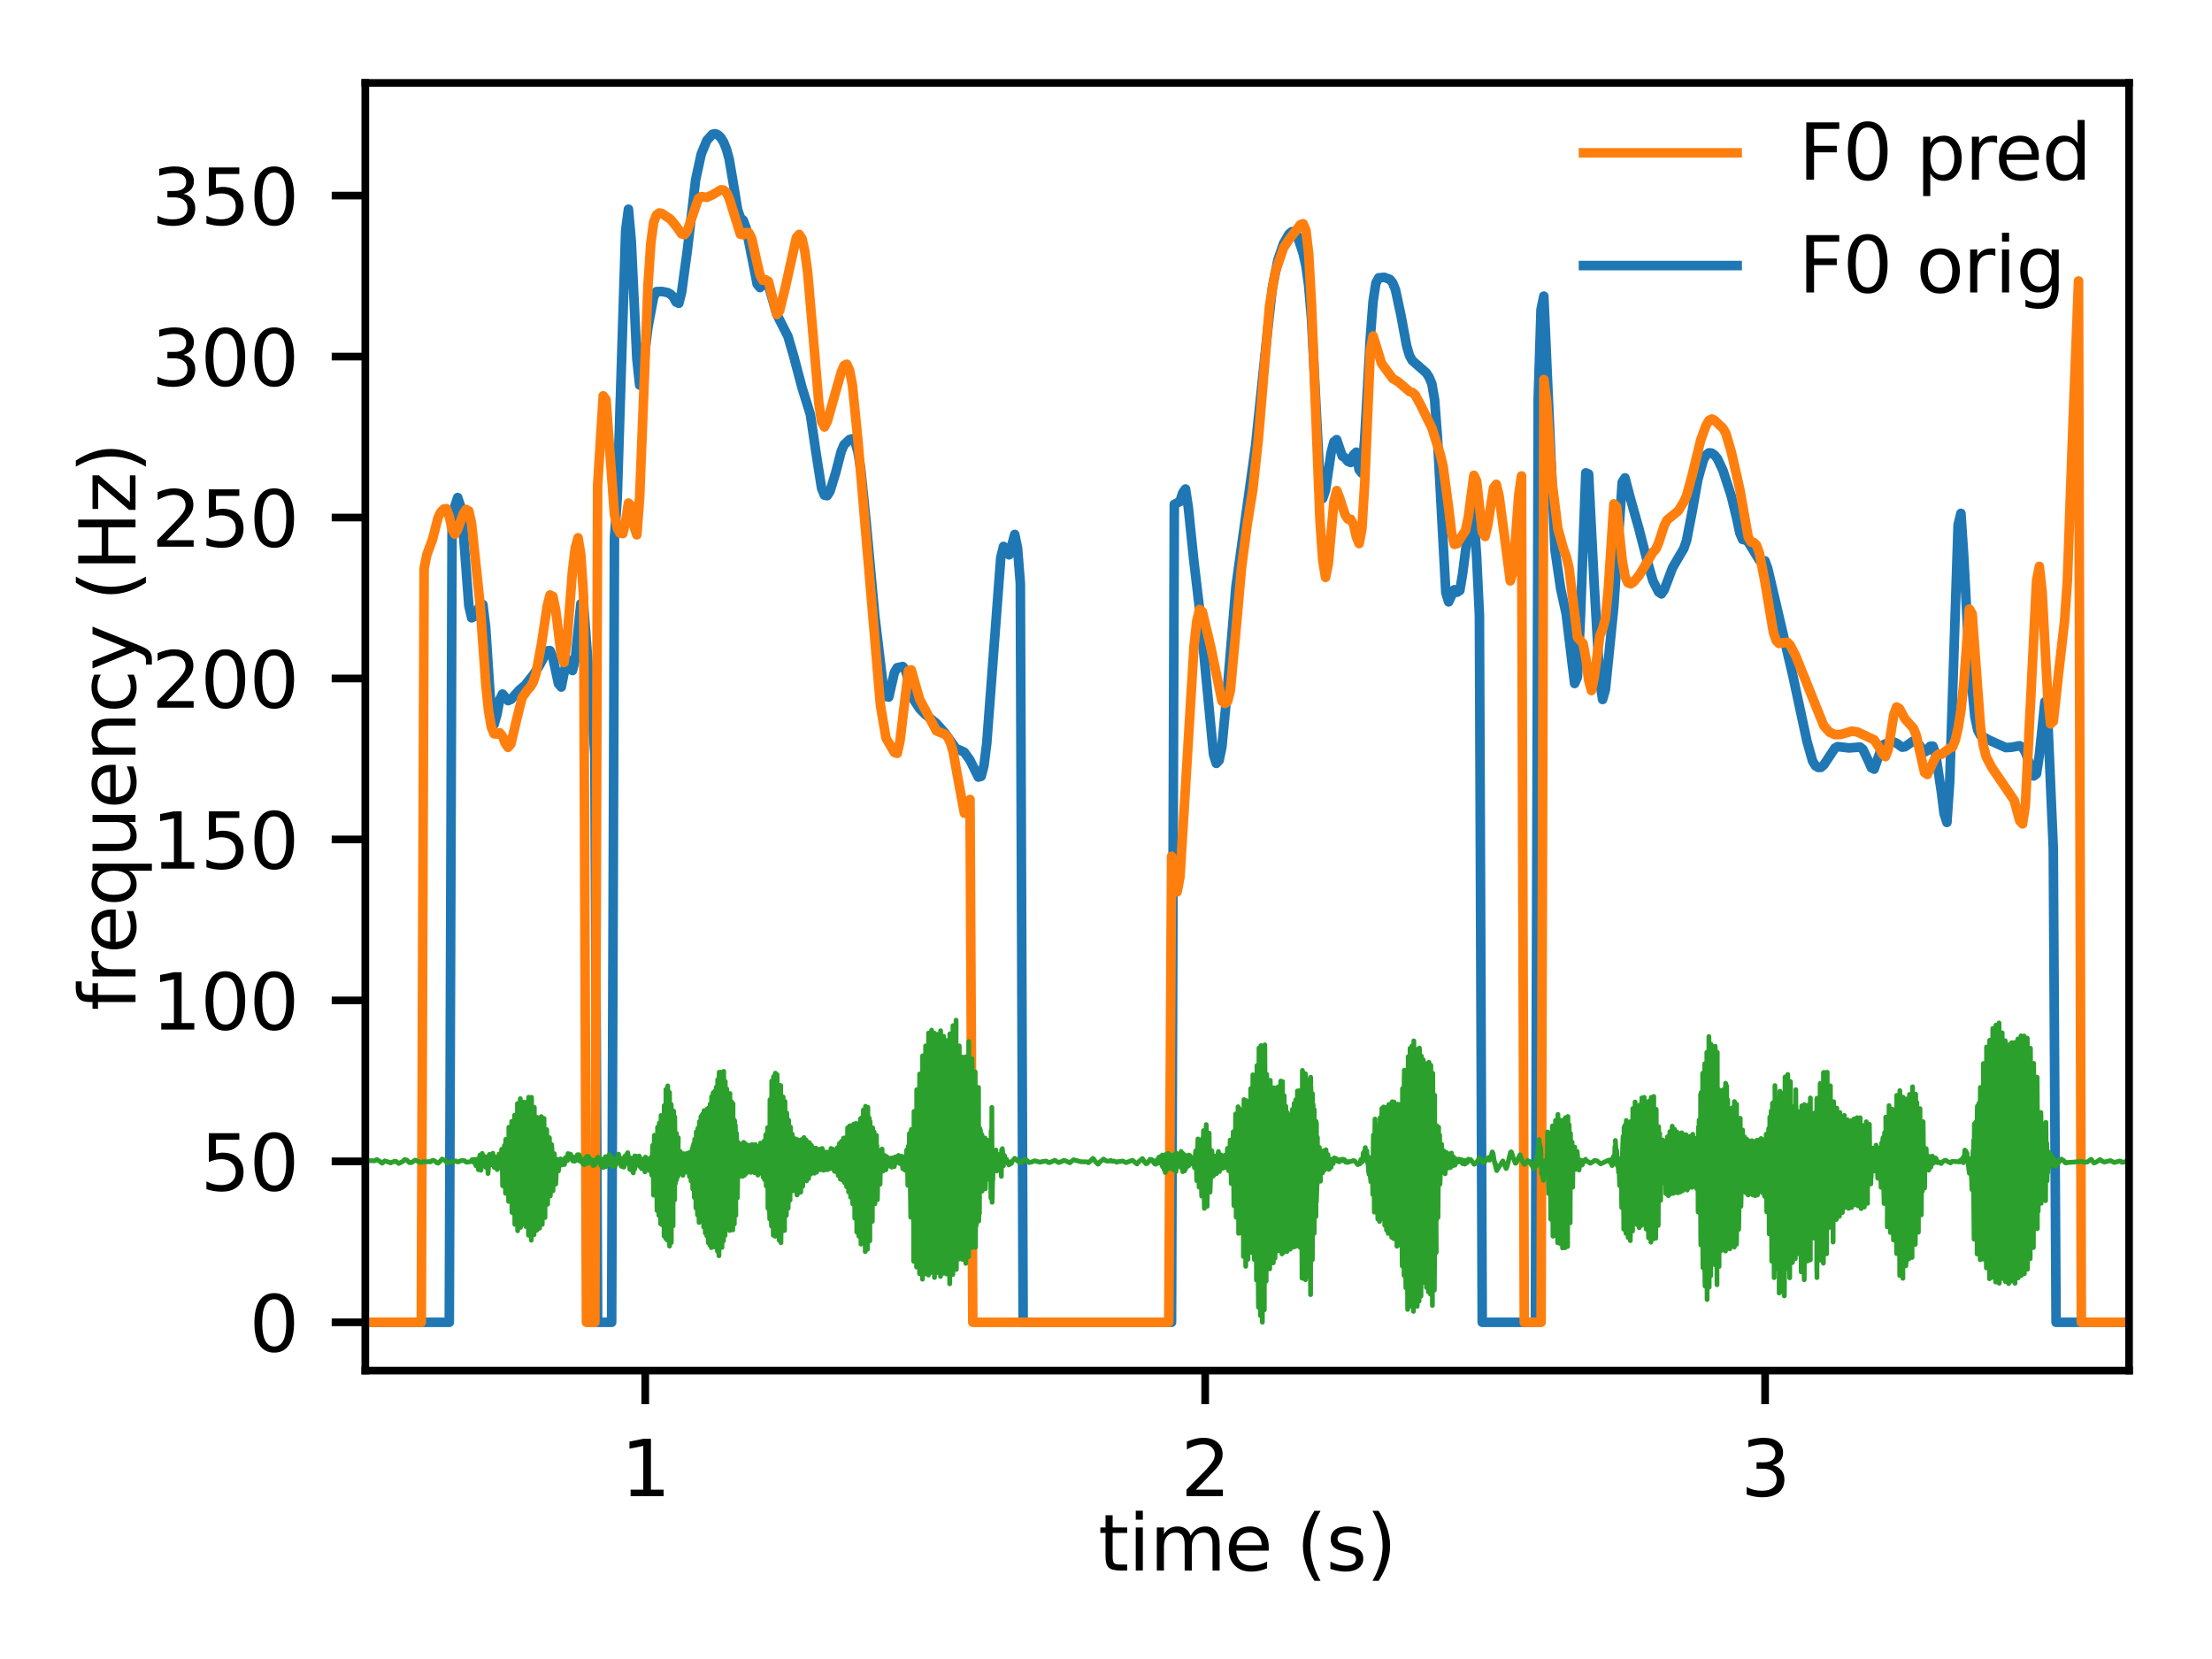 <svg xmlns="http://www.w3.org/2000/svg" xmlns:xlink="http://www.w3.org/1999/xlink" width="307.2" height="230.4" viewBox="0 0 230.4 172.8"><defs><style>*{stroke-linejoin:round;stroke-linecap:butt}</style></defs><g id="figure_1"><path id="patch_1" d="M0 172.8h230.4V0H0z" style="fill:#fff"/><g id="axes_1"><path id="patch_2" d="M38.05 142.76h183.71V8.64H38.05z" style="fill:#fff"/><g id="matplotlib.axis_1"><g id="xtick_1"><g id="line2d_1"><defs><path id="m8e40ad7111" d="M0 0v3.5" style="stroke:#000;stroke-width:.8"/></defs><use xlink:href="#m8e40ad7111" x="67.21" y="142.76" style="stroke:#000;stroke-width:.8"/></g><g id="text_1" transform="matrix(.08 0 0 -.08 64.665 155.839)"><defs><path id="DejaVuSans-31" d="M794 531h1031v3560L703 3866v575l1116 225h631V531h1031V0H794z" transform="scale(.016)"/></defs><use xlink:href="#DejaVuSans-31"/></g></g><g id="xtick_2"><use xlink:href="#m8e40ad7111" id="line2d_2" x="125.531" y="142.76" style="stroke:#000;stroke-width:.8"/><g id="text_2" transform="matrix(.08 0 0 -.08 122.986 155.839)"><defs><path id="DejaVuSans-32" d="M1228 531h2203V0H469v531q359 372 979 998 621 627 780 809 303 340 423 576 121 236 121 464 0 372-261 606-261 235-680 235-297 0-627-103-329-103-704-313v638q381 153 712 231 332 78 607 78 725 0 1156-363 431-362 431-968 0-288-108-546-107-257-392-607-78-91-497-524-418-433-1181-1211" transform="scale(.016)"/></defs><use xlink:href="#DejaVuSans-32"/></g></g><g id="xtick_3"><use xlink:href="#m8e40ad7111" id="line2d_3" x="183.852" y="142.76" style="stroke:#000;stroke-width:.8"/><g id="text_3" transform="matrix(.08 0 0 -.08 181.307 155.839)"><defs><path id="DejaVuSans-33" d="M2597 2516q453-97 707-404 255-306 255-756 0-690-475-1069Q2609-91 1734-91q-293 0-604 58T488 141v609q262-153 574-231 313-78 654-78 593 0 904 234t311 681q0 413-289 645-289 233-804 233h-544v519h569q465 0 712 186t247 536q0 359-255 551-254 193-729 193-260 0-557-57-297-56-653-174v562q360 100 674 150t592 50q719 0 1137-327 419-326 419-882 0-388-222-655t-631-370" transform="scale(.016)"/></defs><use xlink:href="#DejaVuSans-33"/></g></g><g id="text_4" transform="matrix(.08 0 0 -.08 114.392 163.581)"><defs><path id="DejaVuSans-74" d="M1172 4494v-994h1184v-447H1172V1153q0-428 117-550t477-122h590V0h-590q-666 0-919 248-253 249-253 905v1900H172v447h422v994z" transform="scale(.016)"/><path id="DejaVuSans-69" d="M603 3500h575V0H603zm0 1363h575v-729H603z" transform="scale(.016)"/><path id="DejaVuSans-6d" d="M3328 2828q216 388 516 572t706 184q547 0 844-383 297-382 297-1088V0h-578v2094q0 503-179 746-178 244-543 244-447 0-707-297-259-296-259-809V0h-578v2094q0 506-178 748t-550 242q-441 0-701-298-259-298-259-808V0H581v3500h578v-544q197 322 472 475t653 153q382 0 649-194 267-193 395-562" transform="scale(.016)"/><path id="DejaVuSans-65" d="M3597 1894v-281H953q38-594 358-905t892-311q331 0 642 81t618 244V178Q3153 47 2828-22t-659-69q-838 0-1327 487-489 488-489 1320 0 859 464 1363 464 505 1252 505 706 0 1117-455 411-454 411-1235m-575 169q-6 471-264 752-258 282-683 282-481 0-770-272t-333-766z" transform="scale(.016)"/><path id="DejaVuSans-28" d="M1984 4856q-418-718-622-1422-203-703-203-1425 0-721 205-1429t620-1424h-500Q1016-109 783 600T550 2009q0 697 231 1403 232 707 703 1444z" transform="scale(.016)"/><path id="DejaVuSans-73" d="M2834 3397v-544q-243 125-506 187-262 63-544 63-428 0-642-131t-214-394q0-200 153-314t616-217l197-44q612-131 870-370t258-667q0-488-386-773Q2250-91 1575-91q-281 0-586 55T347 128v594q319-166 628-249 309-82 613-82 406 0 624 139 219 139 219 392 0 234-158 359-157 125-692 241l-200 47q-534 112-772 345-237 233-237 639 0 494 350 762 350 269 994 269 318 0 599-47 282-46 519-140" transform="scale(.016)"/><path id="DejaVuSans-29" d="M513 4856h500q468-737 701-1444 233-706 233-1403 0-700-233-1409T1013-844H513q415 716 620 1424t205 1429q0 722-205 1425-205 704-620 1422" transform="scale(.016)"/></defs><use xlink:href="#DejaVuSans-74"/><use xlink:href="#DejaVuSans-69" x="39.209"/><use xlink:href="#DejaVuSans-6d" x="66.992"/><use xlink:href="#DejaVuSans-65" x="164.404"/><use xlink:href="#DejaVuSans-28" x="257.715"/><use xlink:href="#DejaVuSans-73" x="296.729"/><use xlink:href="#DejaVuSans-29" x="348.828"/></g></g><g id="matplotlib.axis_2"><g id="ytick_1"><g id="line2d_4"><defs><path id="m942031c601" d="M0 0h-3.5" style="stroke:#000;stroke-width:.8"/></defs><use xlink:href="#m942031c601" x="38.05" y="137.731" style="stroke:#000;stroke-width:.8"/></g><g id="text_5" transform="matrix(.08 0 0 -.08 25.96 140.77)"><defs><path id="DejaVuSans-30" d="M2034 4250q-487 0-733-480-245-479-245-1442 0-959 245-1439 246-480 733-480 491 0 736 480 246 480 246 1439 0 963-246 1442-245 480-736 480m0 500q785 0 1199-621 414-620 414-1801 0-1178-414-1799Q2819-91 2034-91q-784 0-1198 620-414 621-414 1799 0 1181 414 1801 414 621 1198 621" transform="scale(.016)"/></defs><use xlink:href="#DejaVuSans-30"/></g></g><g id="ytick_2"><use xlink:href="#m942031c601" id="line2d_5" x="38.05" y="120.966" style="stroke:#000;stroke-width:.8"/><g id="text_6" transform="matrix(.08 0 0 -.08 20.87 124.005)"><defs><path id="DejaVuSans-35" d="M691 4666h2478v-532H1269V2991q137 47 274 70 138 23 276 23 781 0 1237-428 457-428 457-1159 0-753-469-1171Q2575-91 1722-91q-294 0-599 50Q819 9 494 109v635q281-153 581-228t634-75q541 0 856 284 316 284 316 772 0 487-316 771-315 285-856 285-253 0-505-56-251-56-513-175z" transform="scale(.016)"/></defs><use xlink:href="#DejaVuSans-35"/><use xlink:href="#DejaVuSans-30" x="63.623"/></g></g><g id="ytick_3"><use xlink:href="#m942031c601" id="line2d_6" x="38.05" y="104.201" style="stroke:#000;stroke-width:.8"/><g id="text_7" transform="matrix(.08 0 0 -.08 15.78 107.24)"><use xlink:href="#DejaVuSans-31"/><use xlink:href="#DejaVuSans-30" x="63.623"/><use xlink:href="#DejaVuSans-30" x="127.246"/></g></g><g id="ytick_4"><use xlink:href="#m942031c601" id="line2d_7" x="38.05" y="87.436" style="stroke:#000;stroke-width:.8"/><g id="text_8" transform="matrix(.08 0 0 -.08 15.78 90.475)"><use xlink:href="#DejaVuSans-31"/><use xlink:href="#DejaVuSans-35" x="63.623"/><use xlink:href="#DejaVuSans-30" x="127.246"/></g></g><g id="ytick_5"><use xlink:href="#m942031c601" id="line2d_8" x="38.05" y="70.671" style="stroke:#000;stroke-width:.8"/><g id="text_9" transform="matrix(.08 0 0 -.08 15.78 73.71)"><use xlink:href="#DejaVuSans-32"/><use xlink:href="#DejaVuSans-30" x="63.623"/><use xlink:href="#DejaVuSans-30" x="127.246"/></g></g><g id="ytick_6"><use xlink:href="#m942031c601" id="line2d_9" x="38.05" y="53.906" style="stroke:#000;stroke-width:.8"/><g id="text_10" transform="matrix(.08 0 0 -.08 15.78 56.945)"><use xlink:href="#DejaVuSans-32"/><use xlink:href="#DejaVuSans-35" x="63.623"/><use xlink:href="#DejaVuSans-30" x="127.246"/></g></g><g id="ytick_7"><use xlink:href="#m942031c601" id="line2d_10" x="38.05" y="37.141" style="stroke:#000;stroke-width:.8"/><g id="text_11" transform="matrix(.08 0 0 -.08 15.78 40.18)"><use xlink:href="#DejaVuSans-33"/><use xlink:href="#DejaVuSans-30" x="63.623"/><use xlink:href="#DejaVuSans-30" x="127.246"/></g></g><g id="ytick_8"><use xlink:href="#m942031c601" id="line2d_11" x="38.05" y="20.375" style="stroke:#000;stroke-width:.8"/><g id="text_12" transform="matrix(.08 0 0 -.08 15.78 23.415)"><use xlink:href="#DejaVuSans-33"/><use xlink:href="#DejaVuSans-35" x="63.623"/><use xlink:href="#DejaVuSans-30" x="127.246"/></g></g><g id="text_13" transform="matrix(0 -.08 -.08 0 14.116 105.261)"><defs><path id="DejaVuSans-66" d="M2375 4863v-479h-550q-309 0-430-125-120-125-120-450v-309h947v-447h-947V0H697v3053H147v447h550v244q0 584 272 851 272 268 862 268z" transform="scale(.016)"/><path id="DejaVuSans-72" d="M2631 2963q-97 56-211 82-114 27-251 27-488 0-749-317t-261-911V0H581v3500h578v-544q182 319 472 473 291 155 707 155 59 0 131-8 72-7 159-23z" transform="scale(.016)"/><path id="DejaVuSans-71" d="M947 1747q0-634 261-995t717-361 718 361q263 361 263 995t-263 995q-262 361-718 361t-717-361-261-995M2906 525q-181-312-458-464-276-152-664-152-634 0-1033 506-398 507-398 1332t398 1331q399 506 1033 506 388 0 664-152 277-151 458-463v531h575v-4831h-575z" transform="scale(.016)"/><path id="DejaVuSans-75" d="M544 1381v2119h575V1403q0-497 193-746 194-248 582-248 465 0 735 297 271 297 271 810v1984h575V0h-575v538q-209-319-486-474-276-155-642-155-603 0-916 375-312 375-312 1097m1447 2203" transform="scale(.016)"/><path id="DejaVuSans-6e" d="M3513 2113V0h-575v2094q0 497-194 743-194 247-581 247-466 0-735-297-269-296-269-809V0H581v3500h578v-544q207 316 486 472 280 156 646 156 603 0 912-373 310-373 310-1098" transform="scale(.016)"/><path id="DejaVuSans-63" d="M3122 3366v-538q-244 135-489 202t-495 67q-560 0-870-355-309-354-309-995t309-996q310-354 870-354 250 0 495 67t489 202V134Q2881 22 2623-34q-257-57-548-57-791 0-1257 497-465 497-465 1341 0 856 470 1346 471 491 1290 491 265 0 518-55 253-54 491-163" transform="scale(.016)"/><path id="DejaVuSans-79" d="M2059-325q-243-625-475-815-231-191-618-191H506v481h338q237 0 368 113 132 112 291 531l103 262L191 3500h609L1894 763l1094 2737h609z" transform="scale(.016)"/><path id="DejaVuSans-48" d="M628 4666h631V2753h2294v1913h631V0h-631v2222H1259V0H628z" transform="scale(.016)"/><path id="DejaVuSans-7a" d="M353 3500h2731v-525L922 459h2162V0H275v525l2163 2516H353z" transform="scale(.016)"/></defs><use xlink:href="#DejaVuSans-66"/><use xlink:href="#DejaVuSans-72" x="35.205"/><use xlink:href="#DejaVuSans-65" x="74.068"/><use xlink:href="#DejaVuSans-71" x="135.592"/><use xlink:href="#DejaVuSans-75" x="199.068"/><use xlink:href="#DejaVuSans-65" x="262.447"/><use xlink:href="#DejaVuSans-6e" x="323.971"/><use xlink:href="#DejaVuSans-63" x="387.35"/><use xlink:href="#DejaVuSans-79" x="442.33"/><use xlink:href="#DejaVuSans-28" x="533.297"/><use xlink:href="#DejaVuSans-48" x="572.311"/><use xlink:href="#DejaVuSans-7a" x="647.506"/><use xlink:href="#DejaVuSans-29" x="699.996"/></g></g><path id="line2d_12" d="M8.89 137.73h37.908l.292-83.393.291-1.622.292-.89.292.898.291 2.698.583 7.69.292 1.244.292-.158.583-1.147.291-.08.292 2.395.583 8.89.292 1.205.291-1.002.292-1.57.292-.597.583.684.291-.115.875-.978.583-.48.875-1.104.583-.88.875-1.622.292-.02.291.728.584 2.711.291.346.583-2.91.292.31.292.879.291-1.167.583-5.784.292.218 1.166 15.363.292 59.26h1.458l.292-81.724.291-4.128.875-27.852.292-2.236.291 3.288.584 12.28.291 2.75.292-1.437.583-4.637.583-3.1.292-.559.583-.014.583.12.292.15.291.295.292.528.292.137.291-1.147.583-4.269.875-7.441.583-2.68.584-1.419.583-.65.291-.054.292.118.292.282.291.475.292.718.291 1.06.584 3.464.291 1.777.292.861.291.253.292.769 1.166 5.891.292.356.583-.714.292.446.875 3.059 1.166 2.303.583 2.008.875 3.31.875 2.817.583 3.963.583 3.708.292.719.292.056.291-.45.583-1.901.584-2.251.291-.693.583-.554.292-.07.292.344.291 1.023.292 1.811.583 5.745.875 9.484.875 7.313.291 1.114.292.057.583-2.548.292-.503.583-.125.291.393.875 3.089.583.894.584.598 1.166.946.875.977 1.166 1.642.583.245.292.146.583.816.875 1.77.292-.08.291-1.094.292-2.344 1.458-19.326.292-1.184.291.588.292.288.583-2.121.292 1.417.291 3.677.292 76.968h15.455l.291-85.198.584-.293.291-.901.292-.405.291 1.912.584 5.64.583 4.918 1.458 15.184.291.93.292-.31.292-1.426.583-6.152.875-10.507 2.04-14.63 1.167-11.184.583-5.296.584-2.927.583-1.7.583-1.024.292-.231.291.054.292.42.583 1.765.292 1.306.291 2.077.292 3.43.875 16.893.291 1.852.292-.845.583-3.93.292-1.123.291-.235.584 1.711.291.179.292.37.291.122.292-.803.292-.276.291 1.828.292.355.291-3.512.584-10.532.291-3.825.292-1.917.291-.552.584-.055.583.211.291.36.292.714.583 2.718.583 3.136.292.995.292.535 1.458 1.277.291.449.292.68.291 1.696.292 3.87.875 16.202.291.96.584-1.261.291.261.292-.188.291-1.744.875-6.85.292.687.291 4.403.292 6.11.292 73.622h5.54l.292-96.18.291-9.299.292-1.405 1.166 26.456.584 3.986.583 2.67.583 4.853.292 2.382.291-.669.292-5.582.583-15.69.292.123.583 11.51.583 10.025.292 1.944.291-1.024.875-8.636.875-12.96.291-.458.584 2.219.874 3.105.875 3.393.583 2.01.584 1.156.291.204.292-.418.875-2.323 1.166-1.984.292-.85.583-3.01.583-3.293.583-2.078.292-.526.292-.218.291.037.292.202.291.358.584 1.249.874 2.684.584 2.422.291 1.372.292.701.291.048.292.207 1.166 1.902.584.072.291.798 2.625 11.218 1.458 6.775.583 2.058.291.485.292.18.292-.006.291-.245 1.167-1.762.291-.145.583.062.584.071 1.166-.09.292.24.583 1.23.292.674.291.155.875-2.503.292-.13.291.002.583-.199.292.126.583.412.292-.038.875-.61.291.05.292.315.583.798.292-.154.291-.449.292-.009.291.872.584 3.842.291 2.328.292.895.291-4.223.875-26.778.292-1.189.291 4.402.584 11.01.583 5.799.291 1.355.292.555.875.484 1.75.788.583-.028.874-.159.292.18.292.443.874 2.52.292-.22.292-1.902.583-5.605.292 1.655.583 13.627.291 49.353H231.4" clip-path="url(#pdaeafa6147)" style="fill:none;stroke:#1f77b4;stroke-linecap:square"/><path id="line2d_13" d="M8.89 137.73h34.992l.292-78.513.291-1.448.583-1.575.584-2.292.291-.575.292-.298.291-.042.292.816.292 1.312.291.528.292-.498.583-1.626.292-.46.291.17.292 1.403.875 8.311.583 8.2.292 2.85.291 1.72.292.722.291.029.292-.145.292.36.291.75.292.418.291-.344.584-2.482.583-2.344.583-.836.292-.306.291-.501.292-.904.583-3.157.583-3.88.292-1.117.291.14.292 1.385.583 4.741.292.767.291-2.051.584-7.456.291-2.41.292-1.077.291 1.753.292 4.448.292 75.515h.874l.292-87.186.583-9.316.292.4.875 11.94.291 1.419.292.548.291.04.292-1.262.292-1.91.291.267.292 2.182.292.852.291-3.834.875-22.187.292-4.348.291-2.172.292-.77.291-.212.292.06.875.588.583.709.583.822.292.082.291-.377 1.167-3.384.291-.2.584.071.583-.255.875-.525.291.025.292.25.291.61 1.167 3.74.291.053.292-.22.292.009.291.553.583 2.617.292 1.245.292.54.291-.055.292.16.875 3.455.291-.392.583-2.36 1.167-5.252.291-.337.292.441.292 1.299.291 2.139.584 6.75L85.29 42l.291 1.928.292.543.292-.559 1.458-5.143.291-.698.292-.134.291.646.292 1.554.583 5.856 2.333 27.465.583 3.42.875 1.502.292.093.291-1.315.875-7.293.292-.091.874 3.06 1.75 3.291.583.24.292.101.291.288.292.603.292.993.583 3.245.583 3.11.292-.005.291-1.424.292 54.455h20.412l.292-48.542.583 3.703.292-1.55.583-9.477.875-14.518.291-2.654.292-1.216.291.236.875 3.694 1.167 5.614.291.25.292-.197.291-1.15.584-6.301.583-6.494.583-4.468.583-3.604.583-5.312 1.167-13.92.583-3.439.875-2.583.583-.872 1.166-1.52.292-.104.292.693.291 2.49.292 5.302.875 22.369.291 4.192.292 1.788.291-1.412.584-6.497.291-1.134.292.736.583 1.792.292.442.291.017.292.56.292 1.283.291.692.292-1.535.291-4.75.584-13.796.291-1.545.875 2.852 1.166 1.583.584.348 1.166 1.006.292.09.291.247.583 1.086 1.167 2.372.875 2.782.291 1.218.583 4.355.292 2.492.292 1.278.291-.068.583-.943.292-.423.292-1.406.583-4.354.291.623.584 5.267.291.482.292-1.257.583-3.79.292-.388.291 1.201.583 4.37.584 4.488.291-.91.584-7.98.291-2.042.292 88.158h1.75l.29-98.2.293 2.299.583 8.561.583 4.675.583 2.107.292.798.291 1.211.875 7.201.583.647.292 1.546.292 2.276.291 1.079.292-1.415.583-4.318.292-.686.291-1.125.292-2.967.583-8.935.292.307.583 5.617.291 1.617.292.674.292.11.291-.171.583-.695 1.458-2.431.292-.304.292-.674.583-1.798.291-.56.584-.486.583-.474.583-.94.292-.653.583-2.148.875-3.61.583-1.595.292-.48.291-.15.292.142.875.833.291.517.583 1.98.875 3.86.875 4.959.292.527.291.043.292.31.291.823.584 3.018.874 5.223.292.855.292.29.874-.117.292.29.583 1.15 2.916 7.252.583.655.584.27.583-.017 1.166-.345.583.082 1.75.824.583.898.292.573.292.274.291-.732.583-3.642.292-.8.292.16.583 1.087.875.968.291.704.583 2.637.292 1.267.292.21.874-1.864.292-.253.292.02.874-.638.292-.131.292-.737.291-1.263.292-1.825.291-2.773.584-7.758.291.49.875 11.87.292 1.884.291 1.118.583 1.125 2.333 3.423.583 2.14.292.315.292-1.932.583-11.582.583-11.8.292-1.504.291 2.672.584 10.95.291 2.78.292-.265.583-5.348.583-5.058.292-4.143.583-16.31.583-15.004.292 108.463H231.4" clip-path="url(#pdaeafa6147)" style="fill:none;stroke:#ff7f0e;stroke-linecap:square"/><path id="line2d_14" d="m38.046 120.878.974.028.233-.129.004.003.317.202.237.171.27-.238.582.19.03.022.062-.048.014.002.361-.135.004.006.13.038.008-.012.073.077.007-.001.19.129.452-.236.138-.161.004.002.244.044.212.223.003-.005.004-.01.051.06.051-.02.157.012.211-.138.164-.113.19.074.375.176.24-.09.004.005.77-.002.138-.09-.124.105.135-.099.175-.07.01.013.172.087.182.162.135.042.226-.213.183-.21.003.002.27.11.23.248.003-.006.073.027.044-.028.102.005.01-.006.682-.168.117.085.124.025.266-.11.266-.053.135.038.037.017.025.047.018.01.157.08.437-.067.037-.022.022-.055.01-.008.074-.12.05.109.08.163.045-.123.054-.163.062.146.099.503.04-.258.054-.424.08.207.08.896.055-.72.103-.81.036.336.066 1.247.062-.85.076-.898.058.4.08.766.052-.46.05-.398.063.293.08.853.054-.599.059-.495.047.528.062 1.202.058-.787.095-1.21.051.463.113.616.03-.091.054-.573.102-.532.03.264.109 1.129.007.08.066-.602.072-.48.07.332.033.322.058.66.07-.314.138-1.311.029.577.01-.117.012.334.109.674.01-.482.1-1.485.032.172.007.108.055 3.53.07-2.381.12-1.832-.084 2.167.098-1.52.102 4.356.015-3.157.01-2.47.037 4.75.062-1.904.015.402.033-2.493.003-.28.051 2.608.033-.787.03-.01.018 3.36.01.82.026-7.725.04 2.925.095-1.993-.033 3.318.051-2.967.12 6.331.008-2.024.018-6.202.025 9.482.066-3.886.062-3.793.058 2.19.062 5.711.022-9.13.004-1.23.025 11.38.066-4.685.076-4.372.048 2.943.058 5.551.015-9.046.01-2.972.023 13.254.061-5.442.004.852.08-5.56.015 2.307.087 6.693-.062-6.974.073.455.015-6.094.025 13.406.066-3.686.026-6.582.109 4.73.047 4.827.011-9.38.011-2.96.026 12.688.062-4.342.003.697.077-6.054.014 2.595.088 7.37-.062-8.127.073 1.344.01-6.15.026 12.903.07-3.693.003.18.015-3.937.058-2.537.022 3.573.025-.15.051 7.511.022-14.378.04 9.385.088-6.442-.026 7.448.062-7.184.004-.61.058 5.573.022-1.91.022 8.638.022-14.886.058 4.472.106-1.567-.062 7.27.07-6.294.094 10.435.015-8.146.01-5.122.03 10.877.065-2.32.004.238.022-5.592.036-.608.026 2.91.029-.06.047 7.352.03-11.757.043 6.974.106-6.86.018 3.136.091 8.299-.062-8.557.08.668.08-3.385-.036 7.777.062-2.312.037-3.258.018-2.561.062 5.229.014-.586.026 6.583.033-9.12.05 3.45.1-5.368.017 3.52.084 6.81.026-6.473.076-1.33-.036 4.033.084-3.833.003.01.004-.04.022-1.538.062 3.406.036 4.375.04-4.675.04 1.177.103-3.433.04 1.985.054 4.081.073-3.22.018-.496.048-1.636.065 1.05.077 3.768.055-1.735.08-2.133.058.712.095 2.451.07-1.673.087-.893.04.327.084.87.04-.389.16-.862.004.07.127.547.004-.083.131-.444-.113.542.15-.286.09.185-.065-.368.08.104.004-.008.007.225.004.106.076-.496.019.164.003-.38.008.409.098-.167.011.084.044-.367.033.203.076-.593-.044.718.084-.473.007.33.051-.494.055.323.044-.354-.03.504.103-.485.138.463.008-.242.076.358.022-.022.004.146.029-.413.073.214.04-.189.007.416.058-.164.015.125.03-.348.061.231.113-.321.04.331-.007-.53.08.367.062.233.018-.612.019.485.003-.458.095.609.01-.113.005-.215.04.394.062-.232.116.365.11-.276-.019.413.022-.26.004.312.029-.526.077.108.04.423-.008-.552.077.207.062-.394-.03.627.08-.538.045.521.007-.725.055.275.058-.283.03.688.017-.509.095.397-.073-.421.088.174.003-.11.059.37.036-.13.04.277-.007-.4.08.243.099-.15-.008.314.018-.232.055.454-.029-.54.087.396.103-.319-.008.41.018-.24.015.226.055-.494.033.127.09-.273-.083.397.106-.38.098-.158.007.452.004-.465.007.485.099-.135.054-.269.008.389.047-.153.095.556-.073-.744.098.55.004-.505.007.674.099-.186.076.391-.03-.651.067.507.116-.596.004.06.003.652.095-1.077.011.28.018.76-.007-1.009.099.468.054-.5-.029.679.088-.58.043.407.008-.58.058.385.05-.53-.028 1.037.087-.483.106.403-.007-.743.014.454.004.005.004-.273.007.664.095-.316.08.48.018-.677.007.613.004-.725.007.758.099-.267.076-.353-.018.604.044-.295.069.24-.007-.514.043.335.106-.444.004.097.003.237.084-.559.018.053.059-.388-.007.841.032-.336.059.329-.008-.591.062.54.091.346-.007-.664.026.238.018-.223.029.788.047-.27.066.323-.007-.648.05.503.026-.618.077.8.007-.519.015.483.08-1.104.01.745.1-.713.014.223.098-.495-.007.893.015-.41.04.521.029-1.126.036.598.004-.387.073 1 .029-.437.08.966-.007-1.228.047.952.004-.575.087.908.015-.498.098.579-.007-.835.018.721.095-1.02.007 1.358.011-1.105.048.804-.008-1.284.07.79.029-.967.007 1.36.073-1.062.04.727-.007-1.01.076.186.051.514.04-.628.03.327.025-.348.007.86.077-.736.051.54-.007-.725.069.68.007-.192.008.107.018-.396-.008.917.095-.143.048-.666.007.999.058-.644.044.572.007-.75.062.531.04-.53-.007.75.073-.382.084.802-.018-1.278.043.62.026-.885-.007 1.362.087-.51.036.391-.007-1.139.08.598.095.347-.055-.7.066.284.044-.405.018.908.047-.63.037.916.07-.788.072-.615-.062.907.098-.29.037 1.254.058-1.98.04-1.13.044 1.691.047 3.496.048-4.845.036-1.397.055 3.367.007-.77.037 3.334.047-5.357.007-.222.022 1.062.011-.326.095 6.767-.055-7.736.077 3.997.033-4.964.08 2.86.047 6.34.048-8.22.003-1.394.088 4.624.014-1.64.03 7.514.05-11.291.019 2.565.003-1.83.07 5.19.029-.049.01 5.528.052-11.343.044 3.878.036-2.634.01 5.508.026-.513.019 6.267.007-11.708.004-1.888.007 12.387.095-8.118.069 9.595.01-15.563.02 5.006.043-4.025.033 7.953.029-3.255.047 10.055.011-16.093.055 8.577.007-7.347.095 10.205.007-1.046.03 6.303-.012-16.018.084 6.917.037-3.227.047 8.052.026 3.906-.011-14.377.087 5.17.007.988.099 6.481-.008-11.142.015 3.548.047-4.369.011 8.866.051-5.663.048 6.045.01-8.639.055 5.277.011-3.447.008 5.09.09-2.986.03 2.605-.011-4.812.095 3.712.09-3.267-.054 4.053.08-1.405.106 1.125-.095-1.876.099 1.042.069-1.512-.055 1.92.095-.775.026 1.103.01-1.523.063.25.043-.539.03 1.142.029-.31.036 1.22.055-2.093.014.783.022-.95.051 1.87.033-.86.01.736.045-1.631.04.1.054 1.711.051-1.232.008-.695.036 1.33.066-.444.08-.955-.026 1.83.055-1.16.088 1.794-.055-2.392.084 1 .044.693-.022-1.678.04.975.025-1.163.051 3.025.033-1.866.099-1.54-.055 2.242.07-.812.032 2.807.036-4.506.037 1.87.033-2.1.054 5.438.004.172.01-3.413.026-2.642.033 3.944.055-2.994.04 6.223.036-7.943.04 3.385.033-2.39.051 7.479.008.195.003-1.298.03-7.747.087 1.464.04 8.35.036-10.492.055 5.755.106-6.305-.033 10.865.051-9.177.011 3.67.098 5.34-.062-8.98.07 5.023.025-6.97.037 8.367.05-5.925.04 9.304.015-10.624.015.492.004-1.99.036 9.484.062-5.168.03 8.433.032-12.497.047 5.189.019-3.786.043 7.61.019 3.784.007-8.096.022-5.118.04 10.6.047-6.592.04 9.91.015-13.768.01 1.843.004-2.114.04 10.828.059-5.24.033 8.722.029-14.708.047 6.662.018-4.905.059 10.339.003 2.858.03-15.744.062 4.792.094-5.18-.025 15.92.033-9.787.062-3.433.058 11.024.004 2.335.025-16.211.066 3.7.003-.833.059 9.6.003 3.223.03-16.116.065 3.265.03 4.721.036 9.1.025-17.87.048 9.958.109-10.73-.026 19.114.03-15.728.036 11.779.077-1.224.04-13.953-.026 18.3.11-12.107.05 12.06.026-18.185.044 13.559.113-13.713-.026 17.655.03-15.006.04 12.67.076-2.686.04-11.573-.025 16.043.109-10.777.051 10.093.026-14.576.047 9.742.113-9.186-.026 13.567.03-10.675.04 9.513.032-10.517.04 8.807.044-10.784-.025 14.268.11-11.372.05 10.967.026-13.013.047 9.946.117-9.737-.026 13.15.03-10.908.04 8.966.036-9.561.036 5.616.019 5.278.025-10.364.004-.417.04 7.931.091 1.936-.051-9.37.062 7.612.055-6.794.062 1.964.102-1.004-.07 5.777.073-5.227.106 3.038-.04-3.056.047 1.08.026 1.697.069-2.1.011.5.022-1.005.047 2.48.026-.602.003.63.088-3.079.007.266.007-.106.019 1.438.043 1.79.026-2.215.04.52.036-1.835.044 3.04.011-.282.007.691.088-2.801.01-.263.004-.242.062 3.125.004-.182.102-2.826.033 1.821.036 1.041.07-1.154.036-1.648.062 2.532.011.214.058-1.046.037-1.716.05 2.045.012-.017.022.797.073-1.76.025-1.134.055 2.167.029.624.044-.92.05-1.837.052 1.968.036.918.051-1.28.04-1.643.059 2.229.025.712.058-1.373.037-1.402.05 1.885.037 1.129.059-1.44.036-1.489.058 2.133.037.523.055-1.062.032-1.999.062 2.76.008-.14.025.531.058-1.513.033-1.48.059 2.634.025.76-.014-.884.032.05.084-2.94.03 1.999.018 2.046.058-2.892.029 1.019.04-2.832.044 5.356.033-3.769.032 3.433.059-4.934.007.22.011-1.028.015 2.886.025 5.524.026-8.19.058 5.518.102 3.78.022-12.433.16 13.161.004-.204.022-14.906.044 15.017.047-5.549.07 6.605.01-11.98.007 1.574.008-6.125.025 16.032.077-9.099.058 9.7.026-16.989.032 10.404.037-9.48-.026 14.126.095-6.835.026 8.739.021-16.802.059 6.681.01-5.575.026 10.306.048-.038.073 5.88-.03-16.15.059 4.985.105 9.772-.094-13.956.102 7.153.018-7.921.025 16.37.062-8.671.077 6.326.022-12.553.014 9.701.055-9.984-.044 13.95.113-7.11.077 7.073-.026-12.91.059 5.432.01-5.974.077 9.825.015-.414.05 2.472-.021-9.71.058 4.304.011-5.263.095 8.343.095-7.592-.048 9.174.08-7.87.113 7.021.019-2.487.025-5.134.077 6.133.007-1.509.011 2.006.026-4.822.058 2.14.01-3.2.092 4.627.007 1.27.088-4.571.003-.895.091 4.177.015 1.004.08-2.641.04-2.456.062 3.956.015 1.864.076-3.45.044-2.277.062 3.072.015 2.425.084-3.78.04-1.657.058 2.482.018 2.884.084-4.094.01-1.384.088 2.408.019 2.471.083-3.545.048-1.537.025 2.944.03-.25.018 1.806.084-3.042.047-1.211.026 3.05.029-.955.014 2.163.088-3.155.01-.915.063 2.579.029-.392.018 1.638.084-2.511.01-1.2.063 2.083.029-.009.022 1.19.08-1.847.01-1.15.092 1.736.015 1.136.087-1.494.058-1.107.03 1.567.018-.179.025 1.237.073-1.42.07-1.197.025 1.752.018-.656.026 1.41.084-1.382.025.13.026-1.027.007-.05.014.595.062 1.482.07-.543.076-1.604.044 1.011.007-.104.03 1.241.036-.544.014.532.08-1.503.012-.7.083 1.93.033-.316.015.496.007.16.073-1.328.026-.58.047.96.076.891.03-1.07.01.185.055-.914.004-.04.022.74.022-.066.083 1.151.033-.864.073-.956.033.989.007-.082.004-.038.029.744.036-.29.015.386.062-1.373.011.294.025-1.014.03 1.585.022-.325.08.832.022-1.087.021.071.037-.413.014-.573.07 1.738.058.544.026-1.394.098.66-.03-1.306.048.839.026 1.166.007.087.062-.955.08-1.556.026 1.769.018-.804.03 1.852.01.099.036-.833.008.026.087-2.545.055 1.749.036 1.978.07-2.246.05-1.7.052 1.864.054 2.19.048-2.251.058-2.14-.036 2.22.087-.226.047 2.662.059-2.702.05-1.984-.032 2.5.087-.474.055 3.078.058-2.945.019.462.01-.89.019-2.774.08 4.625.022 2.071.062-2.878.018.015.033-4.033.073 3.955.029 3.484.077-3.512.032-3.955.073 3.934.03 4.226.032-4.502.048.711.032-4.524.066 4.592.007-.043.03 5.258.025-7.511.055 2.351.025-4.717.07 5.172.014-.584.022 6.736.025-10.033.059 3.065.069-4.314.036 4.53.026 7.177.025-11.36.055 3.571.08-4.437.026 4.485.033 8.568.029-13.138.047 4.98.022-4.367.022 6.415.066-3.405.036 8.843.03-13.295.043 5.196.106-3.418-.059 6.434.07-3.598.036 10.127.03-15.137.047 6.342.102-5.237-.059 6.735.077-2.5.04 9.548.03-14.785.046 7.747.106-6.614-.062 6.63.08-1.223.04 7.374.019-9.884.007-2.547.055 7.707.043-3.624.059-2.546-.015 4.168.062-2.648.026 7.352.04-9.75.047 4.729.004.101.014-2.547.077-1.871-.015 4.193.055-3.677.047 6.99.091-3.685.08-3.444-.058 4.31.099-3.268.05 5.656.074-3.875.113-1.241-.088 1.628.131-.883.048 2.762.058-3.351.091 1.296.018-1.078.04-.533.044 1.542.044.763.062-.887.004.002.007-.1.128-.647.018.241.087 1.255.059-.904.036-.476.088.255.061.383.044.345.055-.495.117-.325.01.088.143.846.04-.376.062-.59.08.23.014-.048.026.232.04.502.07-.39.054-.635.073.221.084.393.04-.163.124-.6.05.275.1.58-.085-.698.168.365.062-.44-.044.466.088-.145.11.992.01-.42.139-.733-.048.783.055-.731.003-.031.037.613.047.672.04-1.2.066.635-.036-.955.062.281.029-.867.076 1.101.044 2.574.047-4.083.062 3.148.055-4.467.047 2.651.095 6.07-.033-6.791.044 1.622.044-3.97.044 6.881.021-2.515.059-3.762.036 4.125.03-2.838.021-.038.03 7.419.007 4.469.036-15.62.062 8.645.102-7.626.018 2.403.084 12.795.015-18.473.014 9.178.055-7.864-.01 14.946.061-8.316.004 3.775.054-9.512.051 3.935.08-7.791-.014 20.808.04-14.62.03 13.671.014-17.426.07 6.224.076 2.874-.04-7.708.058 2.64.004-.054.007.882.047 14.092.015-23.265.062 16.575.01-12.889.055 14.856.048-11.198.003-.36.022 5.547.048-2.47.047 12.651.018-23.745.059 17.738.01-14.744.055 17.281.048-11.394.003-.47.022 5.054.051-1.64.048 12.046.014-25.21.058 21.013.011-18.242.055 19.305.047-10.335.048-1.558.04 6.47.015-2.269.01 3.787.011 6.758.019-25.232.062 9.64.007-7.407.055 18.788.047-8.925.044-2.13.05 6.181.004-.206.04-15.62-.014 25.443.062-11.004.007 8.926.018-20.149.08 5.563.146 16.148.008-8.276.01-16.533.052 21.924.047-3.07.047-10.786.073 1.993.08 15.154.008-11.852.007-13.738.055 22.683.043-2.343.051-12.432.077 4.716.077 12.637.01-20.805.004-3.878.03 21.933.061-6.652.008 4.058.047-12.108.047 4 .059-1.277.025 6.168.004-.123.04-15.557-.018 24.316.065-7.105.004 2.745.025-17.352.066 4.544.004-.196.014 4.731.088-3.115.033 6.978.003-.002.037-16.247-.019 26.042.106-14.665.015 9.79.05-12.024.045.996.003-.852.084 5.876.026 9.912.014-25.925.062 11.822.018-6.203.022 15.987.062-8.72.015 2.903.018-5.92.08 4.166.047-14.605-.014 25.744.036-7.66.008 7.881.05-19.71.048 5.514.051 6.663.022-10.222.047 7.723.07 8.058-.048-12.52.051 9.043.011-17.833.03 22.197.069-5.187.007 1.916.05-11.829.03 4.847.015-5.577.087 8.803.07 7.075-.03-21.08.062 9.485.015-5.851.029 13.49.058-7.387.008 4.086.025-7.99.077 4.21.04 10.817.007-14.202.007-6.689.026 21.517.07-8.072.006 3.617.055-9.241.036.842.008-2.723.036 7.273.055-.198.022 7.807.018-22.417.062 11.968.018-7.087.022 14.251.066-6.335.01 2.115.022-5.946.062 1.148.008-.983.025 6.61.066 5.715-.026-19.648.062 10.289.019-6.799.021 13.585.066-6.902.011 3.143.025-6.191.066.4.047 9.844.015-13.487.007-2.527.026 18.268.062-10.556.014 8.313.022-11.175.07 2.037.007-1.524.087 5.087.03 4.17.014-8.237.011-4.757.025 13.915.066-4.28.007 3.49.026-8.867.07 1.119.006-.95.055 5.328.033-2.14.091 3.184-.025-5.889.043 3.401.033-3.145.026 4.369.062-2.396.032-1.01.099 4.334.033-5.195.029 5.283.069-2.43.091 1.342-.058-3.537.07 1.443.01-1.882.091 3.457.007.605.022-2.964.066.96.087-1.565-.054 2.387.073-.42.018-.524.036-1.133.048 3.868.007 1.363.025-7.023.062 2.086.011-4.503.026 9.88.07-3.3.006.974.055-3.01.04.847.022-.621.03 1.67.054-.873.014.906.059-1.74.029.584.015-.88.025 1.53.066-.32.01.976.026-1.56.07.327.01-.51.048 1.043.043-.306.088.539-.03-.853.055.666.026-.559.058.958.04-.645.004-.004.007.1.022 1.364.03-2.76.054 1.693.022-1.824.095 1.136.014.66.048-1.131.047.495.033-.415.022.448.058-.116.087.245.026-.156.007-.064.026.381.062-.166.116.282.008-.023.014-.124.022.243.08-.15.022.033.026-.188.007-.014.044.204.036-.123.04.08.059-.174.28-.35.015.068.12.089.011-.033.011-.037.058.084.033.005.091.128.04-.009.164.144.004-.01.018.016.099-.029.127-.094.285-.218.003.005.011-.006.157.095.102.093.175.145.004-.01.251-.043.237-.104.091-.007.018-.01.197.058.15.043.127.023.135.006.131-.055.401-.053.139.068.146.084.12-.01.507-.22.149.087.251.141.132-.037.164-.056.007.01.047-.049.04-.012.139-.075.004.006.153.032.003-.003.492.213.18-.163.196-.149.762.201.641.014.15.089.23-.205.003.006.117-.145.12-.106.018.007.273.366.139.13.102.1.04-.043.153-.185.376-.303.244.177.259.039.113-.022.142-.055.131.083.179-.022.266.1.04.024.065-.038.106-.028.015.008.43-.062.364.164.66-.247.47.386.004-.003.153-.192.004.013.084-.11.317-.261.003.029.011-.033.11.221.003-.06.095.2.007-.048.128.197.004-.004.01.025.103-.064.014.04.084-.126.16-.219-.15.245.154-.236.04.08.018-.18.051.095.102.083-.05-.163.054.105.004-.1.09.172.015-.027.022-.062.15.31.04-.229.018.295.051-.015.058.046.059-.323.007.26.062-.38.04.27.084-.413.007.478.022-.195.066.187-.008-.629.033.32.07-.35.007.652.033-.624.098.623-.073-.637.088.328.08.616-.048-.985.051.667.004-.816.03 1.233.072-.374.091.67.007-1.335.008.925.102-1.162-.007 1.862.018-1.806.018 1.728.07-1.74.021.362.007 1.08.008-1.29.09.987.066-1.317-.007 1.619.051-1.164.051.665-.029-1.055.091.804.018-.743-.007.96.099-.309.04-.53.029 1.027.036-.493.04.833.008-1.37.058.898.04-.964-.018 1.45.087-.178.004.002.004-1.128.007 1.418.098-1.01.099-.49.007 1.4.03-1.695-.02 1.96.103-1.354.073-.456-.007 1.172.01-.202.026.259.007-1.114.062.455.091-.447-.069.984.084-.483.036.514.03-1.1.04.765.05-1.093-.007 1.678.07-1.472.073-.053.04 1.947.007-1.892.106.734.084 1.072-.008-1.667.033.89.004-.832.05 1.43.055-.63.051-.52-.007.777.033-.397.004.553.007-1.003.098.55.102-.796-.007 1.12.011-.332.091.143-.084-.81.088.385.025-.459.07.884.01-.272.026.145-.007-.595.033.329.003-.29.095.638.01-.243.015.257.092-.487.13.9-.109-.932.113.735.12-1.551-.101 1.591.138-1.09.08 2.598.048-2.001.073-2.34.054 1.723.07 3.294.05-2.806.044-1.858.084.087.084 5.514.055-4.3.029-1.69.05 2.845.012-.418.007.006.004-.084.033-3.182.062 5.49.029 2.611.05-6.594.012.18.007-1.208.073 3.952.036-3.782.004.037.007-.545.008-.77.061 6.402.03 2.122.054-6.31.008.488.01-.94.07 3.1.014-1.25.128 3.342-.073-6.064.077 5.597.083-3.772-.069 4.323.117-3.083.025.207.051-1.428.015.38.004-.162.069 1.761.065.646.04-.692.14-1.38.006.193.004.003.004-.102.003-.097.07 1.004.065.827.044-.636.131-1.544.007.072.015-.203.03.409.08 1.678.058-.776.025-.293.066-.668.065.374.135 1.026.044-.2.102-.927.022.05h.004l.127.983-.087-1.267.09 1.213.121-1.064.007.338.055-1.199.037 1.41.01-.126.08 1.046.03-.61.062.257.062-2.847.124 4.54.08-3.238.033 1.67.083-3.832-.061 3.968.09-.822.04 4.543.052-6.483.007-1.108.058 6.352.044-5 .015-3.303.043 4.822.019 5.931.076-9.722.004-.14.01 3.292.048 4.179.037-6.652.014.027.008-2.492.061 13.19.033-7.214.08 3.779-.054-9.571.08 6.987.047-5.904.051 8.483.026 3.39.04-11.991.036 5.27.103-4.95-.077 8.385.095-6.105.007-.413.015 6.598.014 5.666.059-16.346.029 7.168.087-5.626-.062 9.566.099-5.562.029 11.82.054-17.263.033 7.058.018 3.125.03-9.787.036 3.076.007-2.528.055 15.592.047-12.956.004.038.004-.97.007-1.853.011 8.694.087-5.365.07 10.876-.051-13.48.09 2.92.019-5.689.015 10.635.018-.82.025.673.044-5.378.011-2.914.051 14.907.033-8.247.025-10.288.059 12.205.065-6.794.033 13.836.055-17.515.029 7.29.036 3.37.033-8.619.018 1.75.008-.844.022 9.092.014 7.609.058-22.351.033 10.555.019 2.117.098 12.5-.058-22.235.069 13.096.047-17.866.059 19.818.01-9.208.022-8.698.059 25.971.033-21.31.01 1.153.008-3.625.007-4.344.055 19.785.04-11.371.047 20.4.055-25.827.003-2.822.026 18.075.07-9.69.047 18.98.054-27.61.139 24.619.022-14.736.036-6.813.026 13.715.05-9.953.008-.696.036 10.652.011 6.13.055-18.98.037 10.278.04-6.562.047 10.975.007 4.71.055-19.64.04 6.882.051-2.914.033 10.046.004 4.314.054-16.71.044 5.274.047-2.781.033 11.865.004 3.039.054-18.237.04 7.668.088 10.082.026-16.22.08 8.557-.051-9.281.084 6.28.094-7.125L133 130.33l.062-7.47.065-7.707-.022 9.072.044-.867.026 6.882.058-17.073.022 9.797.05-7.176.045 14.503.007-4.988.05-12.704-.036 12.712.099-7.981.055 13.278.032-14.308.019 1.35.007-4.995.05 11.985.045-1.906.021 7.704.059-16.316.025 7.77.051-4.838.04 12.978.015-8.655.004 4.682.036-10.829.07 6.542.105-5.872-.058 14.461.062-12.791.113 12.455-.04-13.498.043 8.863.026-9.064-.011 11.674.098-8.977.055 11.09-.04-13.392.091 2.139.007-2.706.084 7.025.011-1.25.018 7.684.059-14.07.029 4.364.047-2.883.04 11.33.011-9.535.008 11.07.04-14.962.062 6.54.003.11.004-3.088.102-3.942-.04 15.288.044-11.984.109 10.368-.095-10.9.099 9.78.054-13.466-.04 15.151.099-9.043.076 10.068-.062-12.732.091 2.768.008-6.235.098 11.163.04 5.179-.01-12.987.014 4.349.029-7.495.01 10.137.07-4.037.058 13.213.037-21.642.014 9.252.008-7.395.062 12.336.036-.364.018 7.846-.007-16.28.015.441.029-5.546.01 14.957.066-9.252.066 15.807.007-21.444.04 8.45.008-6.76.084 10.959.014-2.059.022 10.282.01-20.232.074 4.438.098 16.042-.01-17.109.014 5.534.003-8.396.011 12.896.095-4.34.066 13.296.01-22.646.019 9.663.007-8.655.008 13.55.094-2.052.055-10.8-.01 17.315.065-8.423.003 1.966.011-9.756.091 6.942.026-6.377-.007 12.891.102-11.144.084 9.384.01-9.91.019 5.323.025-5.136-.007 8.201.091-2.684.011-4.035.033 4.723.065-1.05.106-2.621-.084 2.881.11-1.507.087 2.138-.051-2.677.08 1.478.102-1.924.026.206.07 2.04.046-.753.048-1.186.022-.348.065.932.044 1.058.062-1.099.066-.993.047.84.051 1.086.062-.865.04-.568.073.886.007-.082.033.742.058-.43.004.031.037-.554.007.096.007-.209.077.79.007-.13.015.2.072-.58.044-.274.062.329.048.125.04-.21.003.003.077-.387.065.197.033.077.07-.162.025-.033.066.175.062.09.058-.119.025-.011.048.124.058.078.047-.108.062-.127.059.111.084.01.021-.073.088-.091.036.105.07.06.054-.087.03-.024.054.164.066.089.058-.08.047.01.019.051.01.002.059.054.055-.052.073-.043.043.036.452-.144.128.081.007-.031.077.095.014-.002.215.279.004-.003.237-.087.084-.433.043.08.037.192.066-.332.01.212.019.052-.008-.163.011.074.077-.824.044.417.167-.957-.15 1.181.165-.669.106.765-.066-.951.077.686.025-.673.066 1.23.01-.185.008.104.004-.201.003-.388.088 1.61.007-.578.047.87.03-1.048.036.632.12 1.167.004-.406.124-2.17-.113 2.405.116-2.233.073 3.742.03-4.15.029-2.053.069 3.53.03 4.506.061-9.325.007 1.169.008-1.54.083 6.095.008-.003.029 2.467.062-7.89.007 1.93.048-.397.021 3.34.03 4.883.058-9.59.007 1.863.117 7.969-.106-10 .124 8.405.04-9.215.08 4.198.004.008.004-.26.036 6.593.044-8.496.007.258.007-3.262.095 6.19.026 5.22.058-11.566.015 3.114.003-2.25.095 9.003.01 2.463.052-9.881.007-2.383.033 6.44.062-.77.03 7.095.054-12.795.018 2.048.004-1.339.084 8.986.003-.05.004.542.01 2.953.06-13.437.014 4.612.058-3.02.04 9.735.007 1.587.044-10.143.007.136.008-2.95.033 7.383.061-1.97.03 8.47.058-14.119.015 4.408.058-2.795.04 9.167.01 3.465.056-14.229.018 3.178.003-1.639.092 8.743.01 4.013.059-13.778.033 6.943.036-4.622.11-2.608-.055 14.802.058-14.153.124 13.55.004-1.835.05-12.335.066 4.605.062 10.057.059-14.14.13 16.305-.058-16.721.062 12.737.026-14.488-.011 15.597.098-7.798.004.25.004-3.234.095-6.738-.03 21.39.048-17.93.142 19.215-.058-19.661.062 11.875.05-13.456-.036 20.434.095-10.987.076 14.039-.062-21.353.07 5.255.05-10.228-.04 24.937.095-12.243.008 1.413.003-2.973.026-6.594.062 21.456.025-17.562.048 8.174-.033-17.486.087 6.867.004-1.079.044 19.468.014-9.624.004 9.605.04-25.477.066 16.243.102-10.747-.011 22.15.022-17.526.08 8.033-.062-18.676.07 9.532.003-4.517.062 22.018.044-17.007.08 10.094-.062-18.808.07 4.895.003-2.36.062 23.053.014-9.276.004 10.021.04-26.774.066 19 .01-16.277.08 23.515.026-18.758.08 10.701-.065-18.306.09 6.918.005-1.394.043 19.487.015-7.847.004 8.681.04-25.007.065 16.133.011-13.92.062 21.391.044-16.473.05 10.178-.036-16.922.092 7.542.105-6.62-.058 21.675.066-16.272.032 11.606.037-15.62.044 10.377.003-.22.008 5.616.01 5.62.055-21.925.004-1.39.036 18.896.062-14.271.044 19.165.055-23.928.007 4.129.033 13.459.058-13.888.026 9.059.036 11.4.01-21.243.023 2.858.007-5.462.037 15.478.065-10.078.007-.005.004 1.793.047 17.834.04-24.18.022 5.289.004.02.113 13.305.007-4.406.055-11.92-.04 20.305.098-11.54.102 7.603-.054-11.952.058 8.627.044-9.881.07 4.247.003.107.007-2.589.018.51.106-2.113-.07 9.408.077-8.235.062 3.519.037-3.86.018 2.473.084-.938-.07 3.57.095-2.926.011 1.292.066-2.52.036 1.614.008-.202.04 1.2.032-.133.015.227.055-1.04.047-.981.066.888.01-.037.019.864.033.673.047-1.247.007.078.099-1.04.033.467.032 1.171.11-.319.043-.844.037-.34.062.642.07.794.054-.434.069-1.085.055.668.076.663.044-.445.062-.467.062.355.07.476.047-.36.09-.264.033.072.07.26.05-.112.1-.22.058.096.09.191.048-.094.077-.137.043.107.077.308.062-.174.062-.168.05.16.074.235.054-.185.07-.185.05.123.048.1.055-.131.08-.24.07.111.058.052.05-.094.077-.02.03.052.327.432.219-.17.193-.276.084-.174.022-.018.073.077.11.09.025-.012.113.166.113.127.047-.052.142-.05.059-.098.094-.224.048.058.025.036.044-.067.04.015.011.027.047-.131.008-.039.073.287h.003l.066-.088.135-.435.087-.34.058.181.019-.041.13.827.263.981-.255-.984.328.845.562-.865.069.17.273.619.011-.01.102-.253.343-1.434.07-.041.043.065.16.52.23.6.055-.005.036-.055.058-.114.332-.703.237.609.19.385.094-.023.015-.043.273-.326.15.192.025-.055.059-.032.025.1.007-.014.139.291.044-.08.036.13.091.288-.036-.317.076.203.03.095.007-.2.018.029.098-.31.015.068.004.274.087-.69.018.285.117-.916-.106 1.23.11-.989.003.383.08-1.477.019.391.08-1.069-.04 1.265.073-.675.047-.092.073 1.732.007-1.317.084 2.653.018-.94.106 1.291-.095-1.335.102.951.07.716-.052-1.064.092.282.003.17.018-.711.084.406.08-1.155-.047 1.425.095-.88.087.81-.022-.942.044.121.051-3.499.048 3.711.058 2.701.04-2.915.084-3.003-.051 3.262.076-.088.019-1.165.036 3.877.015 2.71.054-7.58.03 2.993.09-5.135.022 4.653.033 6.835.037-10.858.047 5.89.095-6.492.033 5.708.029 5.683.025-11.547.004-.454.051 6.712.007.882.062-7.034.019 1.554.007.104.003-.2.008-1.643.058 11.096.004 1.278.029-13.365.062 8.048.098-7.094.022 3.505.044 8.984.029-12.83.055 7.969.105-7.063.022 1.908.026 6.306.018 4.179.033-13.25.055 8.06.109-8.237.025 3.98.037 9.422.05-13.55.037 8.733.113-8.727.026 4.408.04 9.003.03-13.535.032 2.166.004-.178.01 4.27.019 2.224.065-7.61.08 5.775.026 4.43.033-9.324.047 3.68.12-2.764-.105 4.08.135-2.348.036 2.957.033-3 .05.698.136-1.871-.12 2.165.13-1.82.1 1.967.101-1.017.033-.836.07.856.007-.061.058.693.062.441.04-.487.117-.54.014.022.062.51.073-.155.117-.342-.066.425.117-.377.09-.066-.076.091.106-.032.08-.17.062.19.084.029-.055-.054.084.02.31.22.007-.017.051.019.08-.065.154-.087.164-.134.003.004.062.035.051-.035.179.064.342.29.813-.382.008.04.098.122-.073-.164.099.139.021.024.019-.098.018-.093.05.299.02-.003.12.29-.033-.422.036.323.106-.778-.084.808.098-.298.022.197.037-.842.076.411.04-1.377.15 1.172-.11-1.805.12 1.597.019-.559.073 1.592.007-.116.044-.495.073 1.302.047-.706.04 1.35.026.736.058-1.647.007.048.022.434.026-.702.033-.98.043 2.978.026 2.156.036-4.64.11-2.784.021 1.432.048 8.25.033-10.61.036 3.14.011 1.086.033-4.423.036 1.205.011-.387.044 3.148.022 7.272.033-11.763.054 4.062.066-2.289.036 2.966.03 5.424.01 2.035.03-11.674.05 4.661.03-2.674.084 2.426.007.347.025 7.233.033-12.394.048 4.152.014.095.015-1.57.055-1.014.032 3.221.011.863.022 5.65.033-12.76.047 5.088.091-2.571.019 2.072.043 7.219.033-12.487.04 7.152.051-3.583.066 1.673.044 7.524.032-12.362.044 7.476.095-3.434.022 1.546.04 7.101.033-12.475.003-.309.019 6.878.014 2.959.062-5.486.03.55.018-1.156.029 3.298.033 5.495.032-13.277.044 8.852.022-4.98.098.918.04 8.167.037-13.015.047 7.486.106-4.156.01.899.041 9.486.04-13.011.044 8.092.113-5.72.007.695.044 10.861.04-14.237.047 8.09.113-5.646.011 1.664.037 10.574.04-15.076.047 9.617.117-6.92.014 2.314.033 9.731.044-14.834.047 9.912.117-6.749.015 2.049.032 9.556.044-13.432.044 7.804.066-5.894.069 3.055.033 7.134.043-10.286.04 4.742.07-4.03-.04 4.915.109-2.162.03 4.204.046-4.708.033.53.004-.013.01.273.02.982.04-2.843.021.15.026-.664.036 1.993.066 2.463.05-1.727.103-2.61.033 1.698.065 3.777.055-2.715.102-3.205.029 2.11.066 4.029.058-2.932.095-3.743.033 2.685.061 3.787.059-2.667.095-4.377.036 2.915.062 4.088.062-2.776.087-3.896.037 2.976.066 3.601.058-2.582.087-3.715.037 2.91.065 3.421.055-2.303.088-3.876.036 2.663.066 3.424.058-2.387.084-3.773.036 2.718.062 3.324.062-2.293.084-3.561.036 2.514.062 3.136.062-2.145.08-3.477.037 2.723.058 3.027.066-2.107.08-3.438.037 2.556.058 2.707.062-1.934.05-3.387.07 2.32.07 2.998.05-2.28.037-3.242.073 3.118.062 2.16.054-1.321.037-3.542.073 3.538.09 1.691-.036-2.51.051 1.149.026-3.767.098 1.697.03 5.883.029-8.86.05 3.185.023-3.906.058 5.746.033-4.943.087 12.21-.025-15.671.047 4.234.011-4.446.073 8.564.025-5.707.088 15.4-.03-20.224.048 7.211.015-7.312.069 12.467.03-9.027.021 14.173.066 4.616-.03-23.162.052 2.684.007-2.177.073 14.703.029-12.173.084 21.53-.03-25.75.052 3.683.003-1.889.077 16.275.029-15.307.084 21.698-.03-26.099.055 4.804.008 2.13.127 17.98-.033-20.147.037 19.533.025-23.509.102 6.864.088 16.003-.04-17.86.058 2.855.007-7.464.026 21.9.076-14.233.095 14.902-.047-16.826.058 3.506.011-9.434.026 21.215.069-12.831.098 16.458-.044-16.608.055 1.833.015-9.448.022 17.582.073-7.824.094 12.567-.036-15.753.047 8.734.008-11.372.058 14.697.047-11.315.095 13.338-.084-13.834.099 4.716.003-6.635.059 12.339.05-11.4.103 14.74.007-12.596.004-4.091.054 13.029.051-12.694.106 16.485.007-14.525.004-2.947.05 13.048.056-12.785.105 16.232.008-10.001.003-4.77.008 11.998.098-10.505.11 14.027.003-6.737.004-7.776.01 11.646.099-9.61.106 11.599.007-7.772.004-6.025.01 12.615.095-9.915.113 9.751-.054-10.051.058 6.062.022-9.129-.007 15.159.098-11.243.098 7.719-.043-9.705.062 5.193.021-6.848-.01 14.592.102-9.389.109 5.999-.055-9.754.062 6.303.022-5.499-.01 10.788.101-6.749.11 3.786-.055-8.61.058 8.435.08-5.671-.065 6.406.102-4.304.004.59.069-4.234.025 2.342.004-.287.066 3.521.032.385.033-2.455.07-2.776.05 2.202.044 2.877.022.725.047-3.136.07-2.417.058 1.65.058 4.136.055-3.699.044-1.922.076.825.073 4.673.048-3.56.105-1.974.03 1.397.05 4.25.066-3.985.098-1.534.022.735.062 4.868.059-3.785.102-1.983.025 1.243.059 4.447.058-3.53.091-2.188.04 1.455.055 3.862.062-3.123.069-2.355.066 1.91.065 3.745.048-3.097.102-2.419.018.688.004-.018.007.445.058 4.772.055-3.121.113-3.362.003.705.051 7.393.07-4.42.073.108.058-4.37.058 10.98.059-8.24.003-3.934.011 6.629.099-5.389.029-1.874.033 7.248.025 8.402.062-15.442.011 5.066.007-6.072.059 9.004.043-5.987.073 15.141-.058-18.271.106 5.704.094 4.01-.062-11.447.066 7.46.055-5.191.043 11.801.008-4.984.007 10.04.08-17.6.018 2.321.04 7.486.063-10.048.01 6.64.11-5.369-.059 19.05.062-17.725.077 7.504-.062-10.794.095 5.303.095 15.57-.062-17.634.109 6.253.03-9.249.061 10.392.026-4.948.032-3.254.059 11.117.094-15.037-.076 22.8.113-14.78.022 5.526.08-11.044.01 7.236.11-6.852-.043 17.076.047-13.402.073 6.77-.058-13.592.094 7.68.044-3.996.011 6.53.01-1.61.045 12.58.058-17.118.022-3.322.007 11.994.026-6.42.025 6.474.055-8.233.033 3.959.069-1.486-.007 12.555.01-11.342.008 10.802.058-15.684.044 8.415.095-7.152-.077 7.87.095-4.752.004-.18.014 3.808.011-1.198.03 9.017.054-17.607.014 5.157.004-3.435.062 9.833.044-5.64.116 8.127-.062-10.873.07 5.452.05-6.32-.04 14.79.1-11.023.021 4.568.025-7.023.062 3.356.008-2.516.073 10.307.018 4.224.058-17.301.018 3.214.051-2.763-.007 9.627.062-4.926.113 10.129-.076-13.28.08 9.66.022-11.786-.008 18.24.099-13.597.022 4.95.007-9.086.08 5.544.099 7.202.007-11.966.007 15.008.04-16.202.066 6.65.022-6.71-.008 9.23.099-6.179.095 13.096.007-16.874.01 13.883.008-12.014.106 3.258.003 4.725.011-7.58.095 3.287.018-.716.033 3.493.007-1.035.037 7.295.055-12.243.014 2.684.03-3.47.01 8.776.066-4.32.025 3.508-.01-7.429.098 7.408.058-9.383-.007 17.84.014-4.805.004 5.548.007-18.684.092 3.21.029-2.785.007 9.845.044-4.189.113 3.632-.077-6.824.08 6.178.04-10.608-.01 18.408.014-9.536.004 9.373.036-16.578.066 2.9.025-2.182-.007 9.019.015-1.583.003 2.65.08-8.63.019 1.587.003-.146.019 3.687.01-1.067.059 10.82.007-19.841.04 12.789.007-12.824.011 17.297.092-4.461.083-7.434.03 3.6.069 9.899.01-16.872.023 4.467.025-6.51-.01 16.388.083-7.794.007 3.322.084-6.337.018 1.8.008-.81.058 6.613.033 2.963.033-12.105.018 2.391.003-5.01.011 12.625.092-2.684.003.624.055-7.08.05 6.362.056-4.092-.011 9.018.018-2.07.003 3.568.059-14.62.04 5.984.018 3.246.099-7.003.116 10.044.004-4.119.05-7.487-.01 9.74.07-1.468.076-7.118.043 3.09.095 7.03.004-3.766.05-7.047-.032 9.035.091-.959.077-7.713.047 4.224.066 5.834.014-6.203.015 1.874.03-5.627-.012 8.035.091-1.041.077-7.154.04 4.232.073 5.345.014-5.394.015 1.48.007-4.802.011 6.695.091-.995.077-6.102.047 4.069.066 5.153.014-5.468.015 1.464.007-4.625.011 6.051.091-.995.08-5.539.037 4.963.011-1.088.033 3.594.007 1.555.058-7.907.037 3.379.07 1.402.046-3.615.026-2.48.04 5.602.015-.373.058 3.705.033-7.603.014 3.69.011-3.858.084 4.931.015-2.212.058-4.021.062 6.325.106-4.771-.059 7.638.084-6.034.062 3.12.037-4.502.007.404.03-2.17.014 3.405.014-.122.08 6.18.03-4.63.029-2.955.058 5.038.018-.938.008.557.054-5.182.022-.547.055 5.135.054 3.358.03-5.046.029-2.398.054 4.813.022-.621.008.28.032-4.55.026-1.358.044 3.043.084 5.458.029-4.793.029-1.964.076 3.901.03-2.154.032-3.225.062 4.903.008-.006.083 1.309.008-1.475.014.87.11-2.377.01.165.004-.265.03-.645.058 1.719.014-.192.117.59-.058-1.15.065.965.015.444.047-.565.011.02.102-2.143.04 1.162.004-.014.007.153.011-.008.113 2.154.018-.556.128-2.069.004.2.109 1.238-.095-1.95.106 1.43.076 2.653.03-2.818.025-1.793.073 2.677.011-1.199.01.639.026-2.478.022.059.004-.258.051 4.136.062 2.714.01-6.305.02.324.021-1.393.066 6.237.014-3.042.113 2.182-.073-6.996.077 6.899.116-5.483-.036 10.016.04-9.256.07 5.519-.055-6.865.094 2.471.04-4.498.052 8.48.076-5.432-.01 8.691.014-4.192.007 5.673.007-11.405.095 6.183.004.543.062-6.81.003-.011.004.272.004-.138.007-1.485.066 7.433.018-1.269.018-.23-.007 1.866.01-1.417.03 7.244.01-12.972.066 3.557.044 3.492.04-6.167.007.595.022-1.347.015 4.321.015-.576.109 10.52-.011-12.908.015 5.908.007-9.487.08 9.554.022-1.428.004 1.066.036-6.696.058 3.434.048-1.08.025 5.683.007-1.502.033 9.729.011-19.25.066 9.496.025 2.317.033-6.872.011.5.004-1.189.007-1.541.051 6.467.044-1.495.01-2.331.037 7.235.03 6.958.01-18.866.066 9.068.025 3.214.037-8.804.003.884.011-3.382.037 5.086.01-.415.107 11.916-.048-13.035.055 3.235.05-7.58-.036 17.153.092-8.742.007 3.574.05-10.842.045 4.185.003-.112.004 1.862.102 9.584-.051-12.507.058 6.268.051-10.9-.036 17.097.095-5.315.003 1.213.062-11.285.03 5.17.061-3.38-.047 7.523.073-2.15.025 8.11.055-17.771.018 4.638.008.3.036 9.16.062-12.57.015 4.358.08-1.975-.051 7.857.069-6.331.047 10.978.037-15.65.025 3.606.037 9.719.065-12.45.157 13.51.007-5.522.03-6.746.062 10.174.014-1.547.004.674.05-9.907.015 2.574.004-.72.018 6.254.07-2.986.029 5.945.069-8.627.025 2.146.026 3.999.062-6.277.007-.95.066 5.185.025-1.45.066 3.167.044-3.065.01-.935.044 1.834.062-1.812.004-.116.047 1.345.019-.017.094.839-.065-1.233.094 1.062.154-1.185-.07 1.424.073-1.248.12.659.019.281.065-.423.099-.725-.077.885.142-.409.095.217-.04-.316.07.265.138-.45.003.043.106.414-.076-.435.109.384.01-.04.07.123.018-.037.07-.056.036.023.233.162.019-.042.182-.184.153-.09.131-.026.12.096.38.178.174-.163.004.002.704.052.003-.039.113-.102-.04.14.044-.123.076.07-.062-.113.088-.006.084.13-.07-.177.084-.004.073-.182-.033.43.077-.33.011.394.047-.631.051.218.059-.902.05.847.06-.622.006-.123.019 1 .069-.367.022-.419.022.684.05-.005.022-.13.03.611.124.944-.092-1.076.099.778.12-1.017.007-.202.048 1.027.087 2.187-.029-2.726.048.676.098-2.031.018.104.084 9.14-.047-10.294.062.887.018-2.617.044 7.902.05-6.838.026 5.541.04-6.784.058 3.461.095-5.113-.029 15.392.044-9.695.036 4.989.022-6.909.011-.734.026 3.849.014 2.723.03-9.915.065 7.126.095-8.782-.022 17.955.04-10.727.03 4.651.028-7.752.055 6.816.03-9.817.094 7.143.044 9.617.018-20.375.055 14.094.109-10.398-.055 10.496.07-2.975.029-6.883.098 16.955.018-23.012.164 6.68.142 17.467-.102-18.528.106 15.976.015-22.297.094 16.188.011 4.66.055-13.478.037 4.42.007-5.811.09 16.022.008 2.704.022-25.93.058 12.781.019-5.784.025 15.404.066-11.53.135 15.54-.099-19.74.102 19.353.018-26.363.099 21.043.007 3.087.022-15.322.066 5.118.01-6.88.088 13.298.058 6.539-.025-27.118.062 12.564.018-4.745.018 12.842.008 3.682.021-15.002.066 4.164.011-6.215.088 12.54.061 6.787-.025-25.585.055 11.623.01-.12.015-4.648.026 16.004.062-11.216.134 10.812-.102-15.247.11 14.611.014-20.994.026 25.086.073-7.699.007 4.618.026-13.883.065 1.351.007-2.23.088 10.6.062 7.452-.026-24.87.048 10.627.033-4.484.025 15.039.048-8.793.047-5.343.03 6.332.032-1.806.047 9.626.015-20.862.003-.562.015 11.362.011 13.47.051-17.19.047 2.482.077-2.838.022 5.544.076 9.433-.04-11.721.055 3.57.015-14.14.029 25.091.065-10.86.008 4.635.094-10.978.004-.284.022 5.976.073 9.89.018-15.5.015-8.33.025 24.893.066-10.83.007 4.373.095-8.988.003-.712.03 5.84.05-.668.074 10.742-.026-24.977.051 8.222.007 1.408.044 9.77.07-8.37.123 12.796-.084-13.857.095 10.425.018-20.375.026 24.772.07-10.055.01 4.91.026-10.589.065 3.071.015-2.306.076 7.374.066 7.118-.026-24.07.062 10.868.044 7.761.03-8.753.05 5.166.088-5.571.014 5.79.015 7.72.03-21.925.057 8.851.055 8.174.03-8.35.05 4.913.015-5.007.084 5.47.014 6.708.033-19.186.051 7.49.004-.258.044 3.946.014 3.203.026-6.534.065 1.765.015-3.313.022 6.86.065-1.522.073 5.58-.025-15.784.05 6.59.004-.546.055 7.038.004.906.033-9.79.058 5.54.058-3.29.026 4.186.036-2.963.007-.2.022 3.374.07 2.298-.03-9.459.055 3.094.004-.285.054 4.222.011-.194.113-4.148.011.709.026 2.856.095-.883.072-2.222-.029 3.014.055-.383.025 3.408.03-8.167.05 4.354.04-2.176.03 3.921.047-2.873.004-.019.018.406.026 1.598.036-2.14.055 1.333.022-.603.094-.548-.036 1.422.055-1.206.032.627.059-.728.04.58.014-.294.066.414.03-.116.017-.173.066.418.062.267-.03-.677.077.468.019-.173.047.253.036-.018.019-.091.01-.097.03.444.044-.2.007.066.022-.268.069.085.102-.177-.062.243.073-.202.007.116.08-.307.015.036.018.105.033-.182.058.096.132-.151.047.062.138.125.019-.024.007-.025.073.108.117.148.032-.064.106.066.037-.035 1.578-.115.127.07.008-.004.386-.007.416-.283.007.015.284.37.259-.108.357-.25.142.103.008-.013.062.067.025.007.226.1.004-.007.63-.148.394.19.594-.15.004.013.197.114-.186-.123.193.112.015.02.105-.01.602-.137h0" clip-path="url(#pdaeafa6147)" style="fill:none;stroke:#2ca02c;stroke-width:.5;stroke-linecap:square"/><path id="patch_3" d="M38.05 142.76V8.64" style="fill:none;stroke:#000;stroke-width:.8;stroke-linejoin:miter;stroke-linecap:square"/><path id="patch_4" d="M221.76 142.76V8.64" style="fill:none;stroke:#000;stroke-width:.8;stroke-linejoin:miter;stroke-linecap:square"/><path id="patch_5" d="M38.05 142.76h183.71" style="fill:none;stroke:#000;stroke-width:.8;stroke-linejoin:miter;stroke-linecap:square"/><path id="patch_6" d="M38.05 8.64h183.71" style="fill:none;stroke:#000;stroke-width:.8;stroke-linejoin:miter;stroke-linecap:square"/><g id="legend_1"><path id="line2d_15" d="M164.938 15.919h16" style="fill:none;stroke:#ff7f0e;stroke-linecap:square"/><g id="text_14" transform="matrix(.08 0 0 -.08 187.338 18.719)"><defs><path id="DejaVuSans-46" d="M628 4666h2681v-532H1259V2759h1850v-531H1259V0H628z" transform="scale(.016)"/><path id="DejaVuSans-70" d="M1159 525v-1856H581v4831h578v-531q182 312 458 463 277 152 661 152 638 0 1036-506 399-506 399-1331T3314 415Q2916-91 2278-91q-384 0-661 152-276 152-458 464m1957 1222q0 634-261 995t-717 361q-457 0-718-361t-261-995 261-995 718-361q456 0 717 361t261 995" transform="scale(.016)"/><path id="DejaVuSans-64" d="M2906 2969v1894h575V0h-575v525q-181-312-458-464-276-152-664-152-634 0-1033 506-398 507-398 1332t398 1331q399 506 1033 506 388 0 664-152 277-151 458-463M947 1747q0-634 261-995t717-361 718 361q263 361 263 995t-263 995q-262 361-718 361t-717-361-261-995" transform="scale(.016)"/></defs><use xlink:href="#DejaVuSans-46"/><use xlink:href="#DejaVuSans-30" x="57.52"/><use xlink:href="#DejaVuSans-70" x="152.93"/><use xlink:href="#DejaVuSans-72" x="216.406"/><use xlink:href="#DejaVuSans-65" x="255.27"/><use xlink:href="#DejaVuSans-64" x="316.793"/></g><path id="line2d_16" d="M164.938 27.661h16" style="fill:none;stroke:#1f77b4;stroke-linecap:square"/><g id="text_15" transform="matrix(.08 0 0 -.08 187.338 30.461)"><defs><path id="DejaVuSans-6f" d="M1959 3097q-462 0-731-361t-269-989 267-989q268-361 733-361 460 0 728 362 269 363 269 988 0 622-269 986-268 364-728 364m0 487q750 0 1178-488 429-487 429-1349 0-859-429-1349Q2709-91 1959-91q-753 0-1180 489-426 490-426 1349 0 862 426 1349 427 488 1180 488" transform="scale(.016)"/><path id="DejaVuSans-67" d="M2906 1791q0 625-258 968-257 344-723 344-462 0-720-344-258-343-258-968 0-622 258-966t720-344q466 0 723 344 258 344 258 966m575-1357q0-893-397-1329-396-436-1215-436-303 0-572 45t-522 139v559q253-137 500-202 247-66 503-66 566 0 847 295t281 892v285q-178-310-456-463T1784 0Q1141 0 747 490 353 981 353 1791q0 812 394 1302 394 491 1037 491 388 0 666-153t456-462v531h575z" transform="scale(.016)"/></defs><use xlink:href="#DejaVuSans-46"/><use xlink:href="#DejaVuSans-30" x="57.52"/><use xlink:href="#DejaVuSans-6f" x="152.93"/><use xlink:href="#DejaVuSans-72" x="214.111"/><use xlink:href="#DejaVuSans-69" x="255.225"/><use xlink:href="#DejaVuSans-67" x="283.008"/></g></g></g></g><defs><clipPath id="pdaeafa6147"><path d="M38.05 8.64h183.71v134.12H38.05z"/></clipPath></defs></svg>